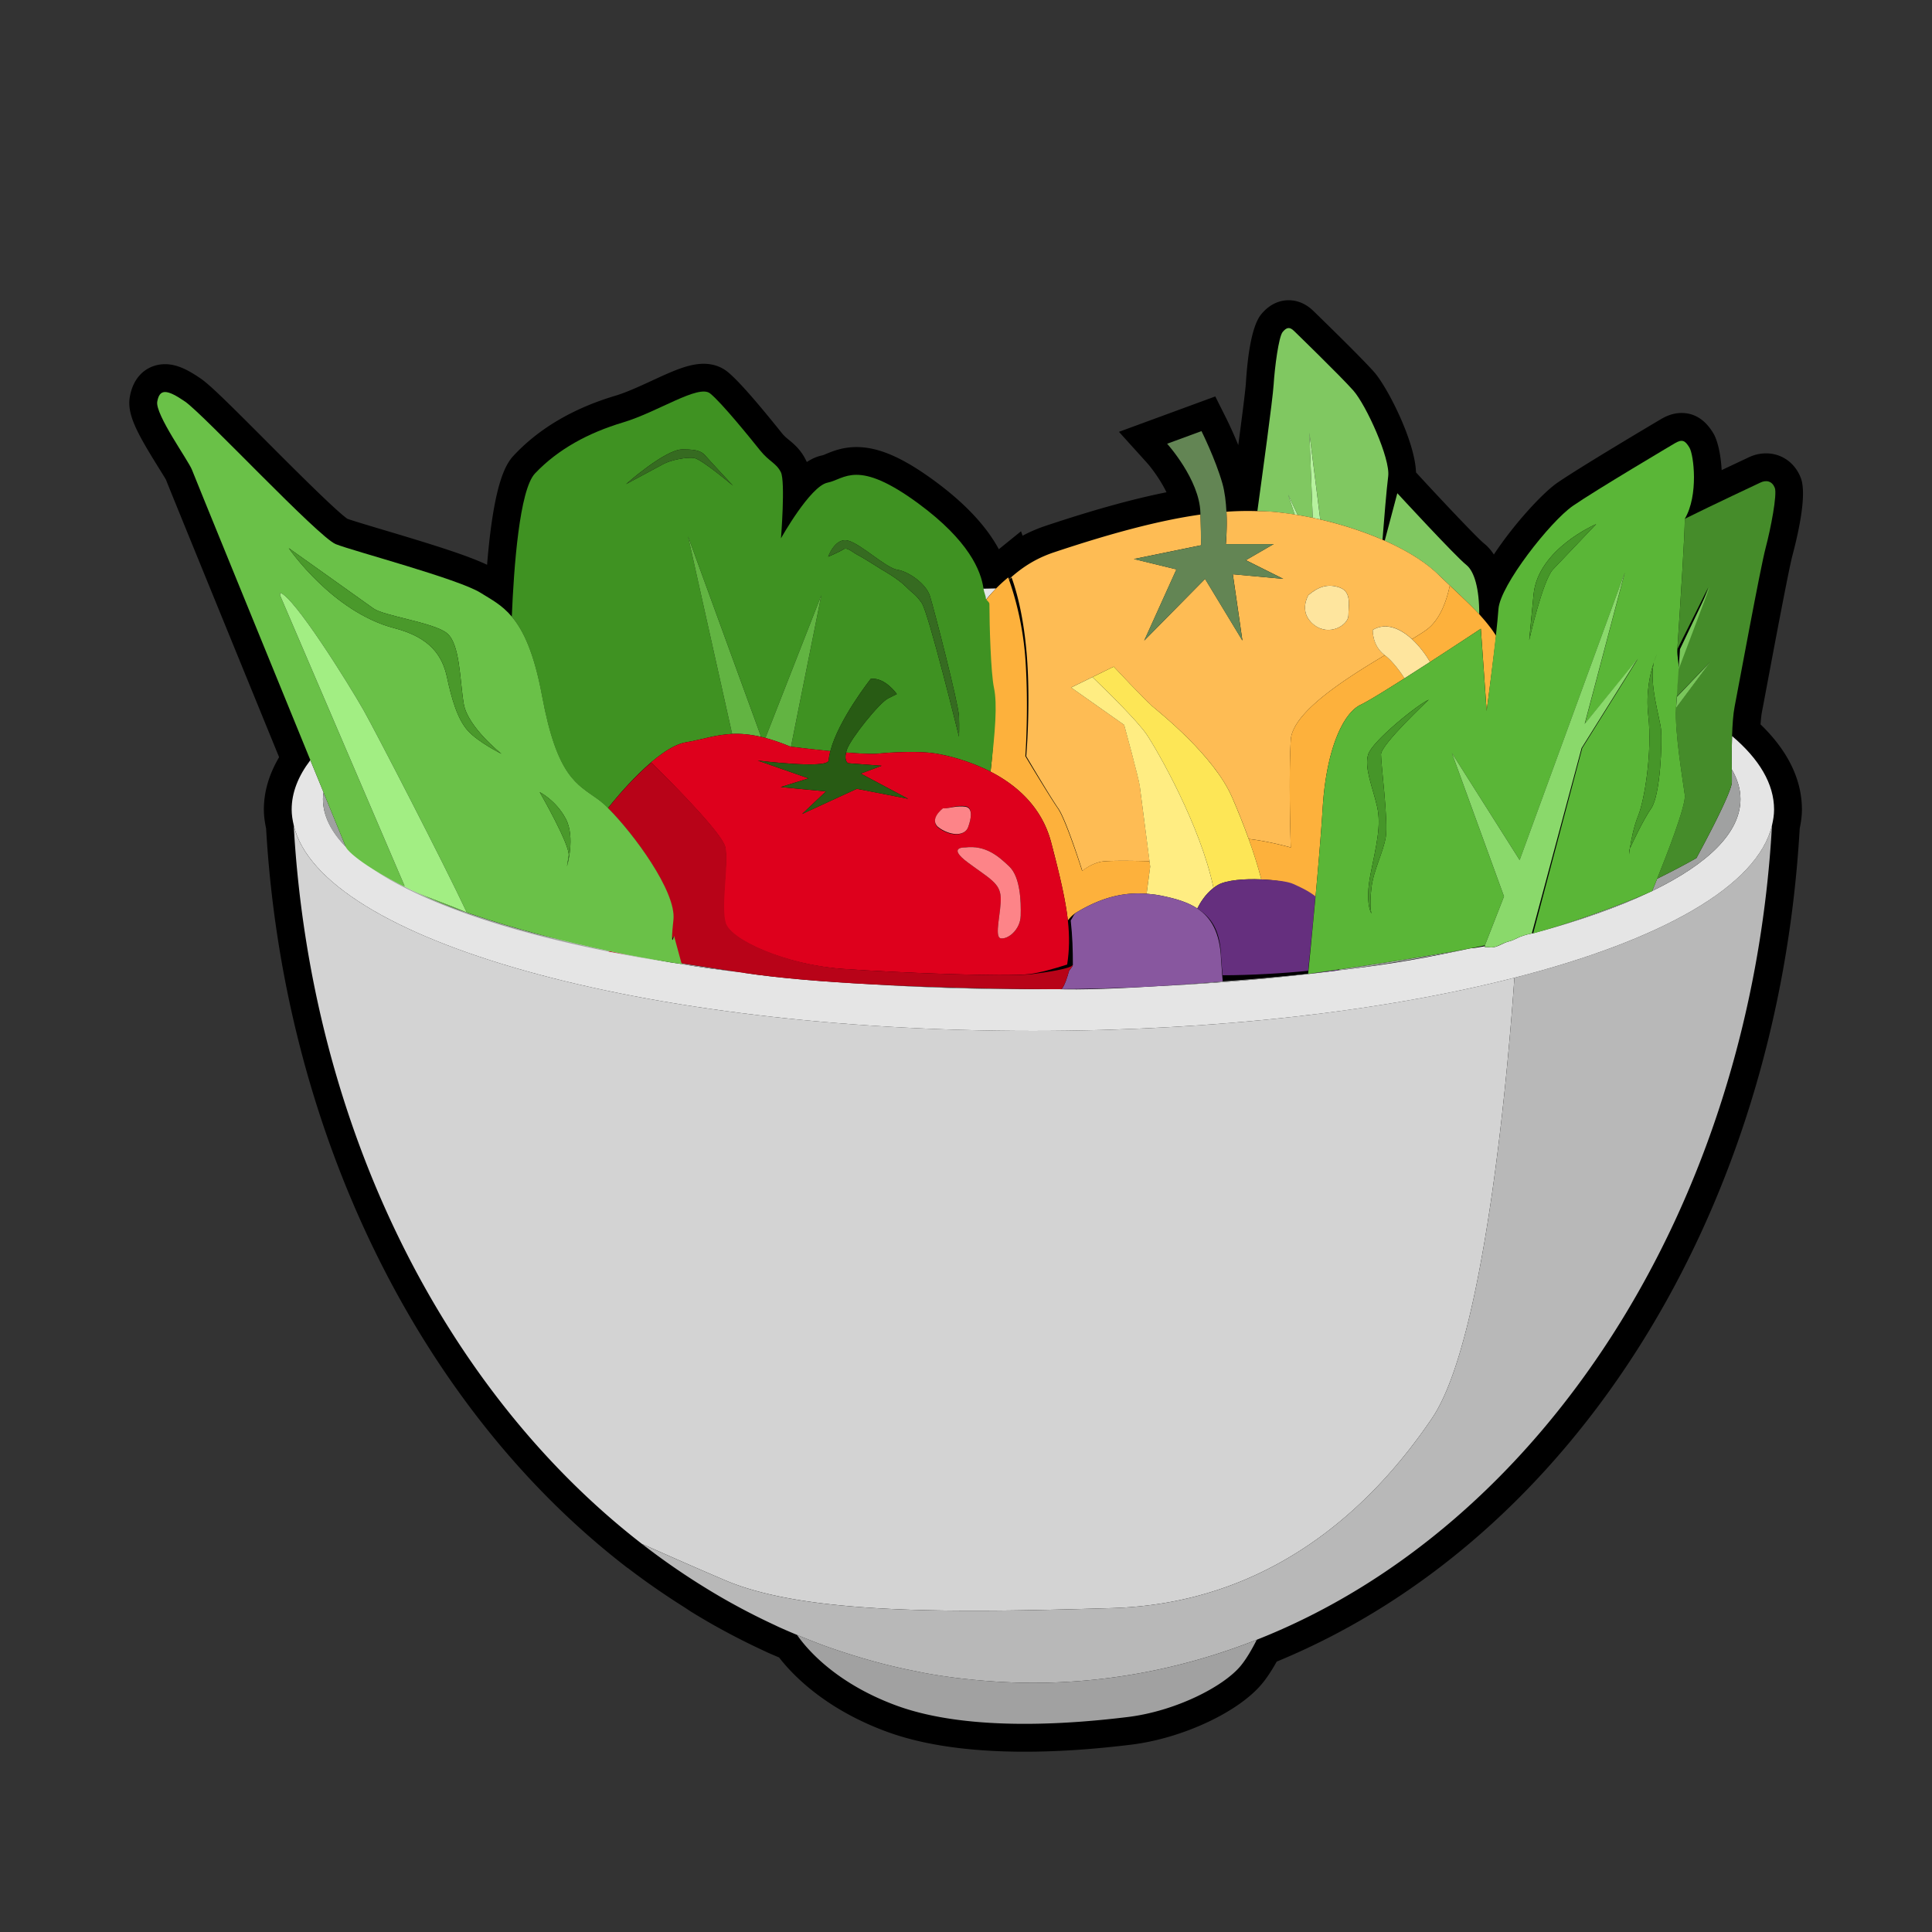 <?xml version="1.0" standalone="no"?><!DOCTYPE svg PUBLIC "-//W3C//DTD SVG 1.1//EN" "http://www.w3.org/Graphics/SVG/1.1/DTD/svg11.dtd"><svg t="1607840014877" class="icon" viewBox="0 0 1024 1024" version="1.1" xmlns="http://www.w3.org/2000/svg" p-id="2809" xmlns:xlink="http://www.w3.org/1999/xlink" width="200" height="200"><rect x="0" y="0" width="1024" height="1024" fill="#333333" stroke="none"/><defs><style type="text/css"></style></defs><path d="M933.12 383.94c0.24-3.25 0.51-5.37 0.74-6.56 0.47-2.41 1.41-7.45 2.63-13.93 3.75-19.99 11.55-61.58 13.56-69.13 3.76-14.22 7.58-32.9 4.38-41.09-3.1-7.98-10.15-12.94-18.39-12.94-3.2 0-6.37 0.75-9.25 2.15-0.5 0.23-6.54 3.07-14.28 6.74-0.45-8.52-2.2-15.87-4.4-19.53-4.28-7.14-9.95-10.76-16.84-10.76-4.83 0-8.62 1.9-11.07 3.35-1.74 1.03-42.63 25.24-54.91 33.74-7.53 5.21-22.69 21.52-33.51 37.92-1.55-2.37-3.33-4.38-5.39-6.01-3.3-2.68-20.7-21.02-34.93-36.48l-0.94-1.02c-0.59-16.86-15.3-45.39-22.17-53.17-7.09-8.03-31.23-31.44-32.25-32.43-4.82-4.68-9.77-5.66-13.07-5.66-3.82 0-9.45 1.29-14.51 7.4-4.2 5.06-6.95 17.32-8.17 36.46-0.25 3.96-2.08 18.23-4.04 32.9-3.16-7.69-6.08-13.59-6.28-13.98l-5.9-11.79-51.06 18.76 14.63 16.19c2.77 3.07 7.42 9.36 10.56 15.84-18.16 3.64-38.95 9.42-64.09 17.8a79.76 79.76 0 0 0-12.17 5.22l-0.85-2.34-11.75 9.51c-6.61-12.22-17.87-24.3-33.88-36.08-16.99-12.5-29.81-18.07-41.57-18.07-7.19 0-12.42 2.14-15.89 3.55-0.8 0.32-1.53 0.7-2.33 0.88-2.63 0.52-5.33 1.69-8.11 3.5-0.19-0.46-0.38-0.83-0.55-1.16-2.72-5.45-6.28-8.38-8.88-10.53-1.5-1.23-2.58-2.13-3.89-3.76-13.89-17.36-23.56-28.27-28.73-32.4-2.4-1.93-6.54-4.22-12.62-4.22-8.05 0-16.57 3.93-27.36 8.92-6.63 3.06-13.48 6.23-19.54 8.04-21.96 6.58-39.83 17.01-53.13 30.98-3.74 3.92-10.94 11.6-14.76 58.6-10.7-5.13-30.59-11.24-54.95-18.5-7.85-2.34-15.96-4.76-19.09-5.88-6.12-4.22-29.15-27.3-43.03-41.22-20.84-20.9-29.82-29.74-34.66-33.07-5.79-3.98-12.09-7.66-18.95-7.66-7.5 0-16.34 4.51-18.65 17.17-1.67 9.17 3.5 18.8 14.87 37.11 1.66 2.68 3.95 6.35 4.26 6.95 0.37 0.99 1.53 4.05 59.97 147.08-5.31 9-8.08 18.3-8.08 27.74 0 3.17 0.43 6.45 1.19 10.07 9.21 159.57 80.23 305.6 190.13 390.79l1.41 1.09 0.22 0.1c9.54 7.31 19.43 14.14 29.49 20.49 1.44 0.91 2.84 1.91 4.29 2.8l0.04 0.03c0.01 0 0.01 0.01 0.02 0.01l1.42 0.87c3.9 2.37 7.83 4.68 11.78 6.88l1.14 0.62c3.69 2.05 7.48 4.06 11.34 6.02 0.04 0.02 0.09 0.05 0.13 0.07 3.78 1.92 7.59 3.78 11.42 5.56 0.01 0.01 0.03 0.01 0.04 0.02l2.55 1.2c2.14 0.98 4.31 1.88 6.46 2.8 7.63 9.82 24.89 27.46 56.94 39.29 19.17 7.08 43.79 10.66 73.18 10.66 17.45 0 35.91-1.22 56.43-3.72 26.97-3.29 56.78-17.14 69.36-32.23 2.58-3.1 5.16-6.99 7.84-11.8 156.94-64.66 265.46-237.18 277.21-441.61 0.75-3.58 1.17-6.84 1.17-9.99-0.01-15.94-7.41-31.09-21.93-45.15z" p-id="2810"></path><path d="M529.97 891.41c-1.72-0.09-3.43-0.22-5.15-0.34-4.33-0.31-8.63-0.71-12.92-1.18-1.64-0.18-3.29-0.34-4.93-0.55-5.46-0.7-10.9-1.52-16.29-2.49-1.75-0.32-3.48-0.71-5.22-1.05-3.75-0.74-7.49-1.54-11.2-2.41-2.35-0.55-4.69-1.13-7.02-1.73-3.2-0.83-6.36-1.72-9.53-2.65a327.69 327.69 0 0 1-10.65-3.3c-3.32-1.09-6.63-2.19-9.91-3.39-3.04-1.11-6.05-2.3-9.05-3.49-1.89-0.75-3.77-1.51-5.65-2.3 4.11 6.01 19.21 25.1 52.51 37.39 39.94 14.74 97.54 9.21 122.72 6.14s50.6-15.97 59.82-27.03c3-3.6 5.97-8.7 8.62-13.93-37.46 14.77-77.3 22.84-118.67 22.84-5.87 0-11.68-0.21-17.48-0.53z" fill="#A1A1A1" p-id="2811"></path><path d="M410.08 861.07zM374.33 841.86a379.59 379.59 0 0 1-34.11-23.58c11.02 8.54 22.4 16.41 34.11 23.58zM387.04 849.31c-3.81-2.13-7.59-4.34-11.33-6.61 3.74 2.28 7.51 4.49 11.33 6.61zM422.3 866.47c-3.26-1.37-6.52-2.75-9.73-4.22 3.22 1.47 6.47 2.86 9.73 4.22zM589.53 852.32c82.32-2.46 136.38-51.6 169.55-100.75 28.69-42.5 40.83-193.3 43.59-233.35-68.67 17.55-157.77 28.17-255.23 28.17-207.62 0-377.51-48.12-391.77-109.04 9.03 160.91 80.51 300.3 184.52 380.91 14.68 6.54 30.21 13.37 44.14 19.31 43.2 18.43 122.88 17.21 205.2 14.75zM467.24 881.65c2.33 0.6 4.67 1.18 7.02 1.73-2.35-0.55-4.69-1.12-7.02-1.73zM447.05 875.71c3.53 1.16 7.08 2.26 10.65 3.3-3.56-1.05-7.12-2.14-10.65-3.3zM506.97 889.33c1.64 0.21 3.29 0.37 4.93 0.55-1.64-0.18-3.3-0.33-4.93-0.55zM524.82 891.07c1.71 0.12 3.43 0.25 5.15 0.34-1.72-0.09-3.43-0.22-5.15-0.34zM485.46 885.79c1.74 0.34 3.47 0.73 5.22 1.05-1.75-0.32-3.48-0.71-5.22-1.05zM428.09 868.83c3 1.19 6.01 2.38 9.05 3.49-3.04-1.11-6.05-2.3-9.05-3.49z" fill="#D3D3D3" p-id="2812"></path><path d="M802.67 518.22c-2.76 40.05-14.9 190.86-43.59 233.35-33.17 49.14-87.23 98.29-169.55 100.75-82.32 2.46-162 3.68-205.18-14.74-13.93-5.94-29.47-12.77-44.14-19.31 0.01 0 0.01 0.01 0.02 0.01a378.17 378.17 0 0 0 34.11 23.58c0.45 0.28 0.91 0.56 1.37 0.84 3.74 2.27 7.52 4.48 11.33 6.61 0.36 0.2 0.72 0.39 1.08 0.59 7.21 4 14.53 7.71 21.96 11.17 0.84 0.38 1.66 0.8 2.49 1.18 3.22 1.47 6.47 2.85 9.73 4.22 0.04 0.02 0.09 0.04 0.14 0.06 1.88 0.79 3.76 1.54 5.65 2.3 3 1.19 6.01 2.38 9.05 3.49 3.28 1.2 6.59 2.3 9.91 3.39 3.53 1.16 7.08 2.25 10.65 3.3 3.17 0.93 6.34 1.82 9.53 2.65 2.33 0.6 4.67 1.18 7.02 1.73 3.71 0.87 7.45 1.67 11.2 2.41 1.74 0.34 3.47 0.73 5.22 1.05 5.39 0.98 10.83 1.8 16.29 2.49 1.63 0.21 3.29 0.36 4.93 0.55 4.29 0.48 8.6 0.88 12.92 1.18 1.71 0.12 3.43 0.25 5.15 0.34 5.8 0.32 11.61 0.53 17.47 0.53 41.37 0 81.21-8.07 118.67-22.84 150.49-59.33 261.69-228.37 273.1-431.75-7.56 32.33-58.92 61.04-136.53 80.87z" fill="#B8B8B8" p-id="2813"></path><path d="M520.79 320.14c2.08-2.81 4.51-5.57 7.15-8.26-2.53 0.04-5.04 0.11-7.57 0.16 0.27 2.04 0.35 3.8 0.35 5.22 0 0.75 0.03 1.76 0.07 2.88zM918.03 390.11c-0.2 6.3-0.17 12.77-0.14 17.7 3 5.13 4.59 10.37 4.59 15.73 0 17.66-17 34.26-46.79 48.69l-0.01 0.04s-0.58 0.26-1.48 0.66c-16.75 7.97-37.7 15.28-61.6 21.71-0.12 0.03-0.7 0.06-0.7 0.1v0.03c-7.37 1.42-8.47 3.36-12.3 4.26-3.12 0.78-5.95 3.15-9.16 3.15h-0.02c-0.57 0-2.81-0.31-3.4-0.17l0.01-0.49c-1.87 0.4-3.71 0.58-5.59 0.94-0.45 0.09-1.55 0.07-2.01 0.16-21.6 4.6-41.24 8.47-70.73 11.72v0.05s-1.23 0.2-4.2 0.53c-28.59 3.57-58.83 6.19-90.77 7.74-18.58 1.16-40.51 2.15-54.98 1.56-4.02 0.04-7.95 0.08-12 0.08-29.44 0-58-0.94-85.49-2.66-24.01-1.26-48.02-3.15-66.68-5.96-0.35-0.05 0.3-0.09-0.04-0.14-11.4-1.37-24.94-2.88-32.32-4.54v0.03s-2.97-0.31-6.46-0.89c-10.94-1.75-21.99-4.74-32.17-6.77-0.3-0.05-0.71-1.19-0.71-1.19h-0.11c-55.53-7.37-99.21-25.11-125.12-42.64-7.34-4.62-12.33-8.11-14.15-10.74 0 0-0.09 0.08-0.14-0.02-7.93-8.15-12.18-16.55-12.18-25.37 0-1.17 0.17-2.25 0.33-3.41-2.15-5.24-4.5-10.95-7.01-17.1-6.41 8.41-9.91 17.17-9.91 26.16 0 2.79 0.45 5.56 1.09 8.3 14.25 60.92 184.14 109.04 391.77 109.04 97.46 0 186.56-10.62 255.22-28.17 77.61-19.84 128.98-48.54 136.54-80.86 0.64-2.74 1.09-5.5 1.09-8.29 0-13.68-7.9-26.78-22.27-38.97z" fill="#E5E5E5" p-id="2814"></path><path d="M899.13 454.81s-8.11 4.7-20.81 10.95c-1.55 3.86-2.59 6.36-2.63 6.46 29.78-14.43 46.79-31.03 46.79-48.69 0-5.35-1.59-10.6-4.59-15.73 0.03 2.9 0.06 5.3 0.04 6.72-0.04 6.1-18.8 40.29-18.8 40.29zM171.51 420.05c-0.15 1.16-0.33 2.31-0.33 3.48 0 8.82 4.25 17.36 12.17 25.51-0.58-1.43-5.12-12.55-11.84-28.99zM323.13 504.47c10.18 2.03 20.78 3.91 31.72 5.66-4.82-0.8-12.55-2.16-22.24-4.08-5.68-0.92-8.48-1.41-9.48-1.58zM709.85 514.32c25.08-3.25 48.55-7.24 70.15-11.84-19.91 3.84-51.13 8.54-70.18 11.31 0.02 0.31 0.03 0.5 0.03 0.53zM648.09 520.13h0zM558.59 524.28c-12.75 0-54.96-0.38-97.29-2.61 27.49 1.72 56.09 2.68 85.52 2.68 4.05 0 8.06-0.06 12.07-0.06-0.09-0.01-0.2-0.01-0.3-0.01zM360.39 510.98c10.76 1.65 21.85 3.17 33.24 4.54a7505.5 7505.5 0 0 1-33.38-5.1l0.14 0.56zM693.34 516.15c-12.84 1.33-30.81 3.06-45.23 3.98 0 0 0 0.1-0.02 0-0.11 0.01-15.29 1.34-34.07 2.51 31.94-1.55 62.47-4.17 91.06-7.74-2.9 0.32-6.93 0.76-11.74 1.25zM247.42 483.66c0.01 0.01 0.01 0.03 0.02 0.04-0.16-0.07-0.32-0.13-0.48-0.2-1.97-0.69-3.95-1.36-5.9-2.07-17.96-6.58-33.1-14.27-43.47-20.8 25.91 17.52 69.53 32.65 125.06 43.74-0.01 0-0.06-0.13-0.15-0.39-21.45-4.52-49.05-11.28-75.08-20.32zM874.2 472.92c-5.9 2.61-30.21 12.97-61.26 21.71 23.91-6.43 44.51-13.74 61.26-21.71z" fill="#A0A1A1" p-id="2815"></path><path d="M686.2 272.7l-3.49-10.58 5.12 10.85c2.63 0.44 5.28 0.94 7.95 1.5l-1.79-45.12 5.77 45.99c11.32 2.61 22.68 6.26 32.99 10.73 0.76-9.78 2.17-27.04 3.02-33.61 1.22-9.4-11.69-37.79-18.49-45.48-6.79-7.69-31.46-31.61-31.46-31.61-2.28-2.21-3.89-1.94-5.98 0.58-2.1 2.52-4.2 18.55-4.79 27.95-0.5 7.95-6.14 48.82-8.62 67.01 2.43 0.07 4.9 0.08 7.27 0.27 4.03 0.33 8.23 0.85 12.5 1.52zM768.57 310.46c2.03 1.91 3.98 3.75 5.87 5.54 0.6 0.57 1.17 1.13 1.74 1.68 1.28 1.23 2.55 2.46 3.75 3.66 0.68 0.68 1.34 1.37 2 2.06 0.69 0.72 1.42 1.44 2.09 2.16 0.06-13.43-2.56-22.73-6.82-26.13-5.9-4.69-36.59-38.02-36.59-38.02l-6.68 25.17c11.33 5.03 21.27 11.05 28.23 17.78 2.19 2.13 4.33 4.15 6.41 6.1z" fill="#80C861" p-id="2816"></path><path d="M686.2 272.7c0.54 0.09 1.09 0.19 1.63 0.28l-5.12-10.85 3.49 10.57zM695.77 274.47c1.32 0.28 2.65 0.57 3.98 0.88l-5.77-45.99 1.79 45.11z" fill="#B7F29F" p-id="2817"></path><path d="M889.05 344.07l16.39-32.81-16.05 43.42c-0.39 5.9-0.55 10.9-0.8 14.71l17.85-18.61-18.11 24.36c-0.84 12.86 3.74 39.22 4.65 46.23 0.7 5.37-9.65 31.92-14.66 44.38 12.7-6.25 20.8-10.95 20.8-10.95s18.76-34.19 18.81-40.29c0.01-1.42-0.01-3.82-0.04-6.72-0.04-4.93-0.06-11.4 0.14-17.7 0.19-5.88 0.58-11.56 1.35-15.53 2.08-10.73 13.65-73.65 16.41-84.03 2.75-10.38 6.25-28.49 4.89-31.97-1.35-3.48-4.39-4.36-7.65-2.78 0 0-25.3 11.86-40.04 19.18v0.05c0 8.11-2.18 42.48-3.94 69.06z" fill="#458C2A" p-id="2818"></path><path d="M890.43 344.07c-0.24 3.71-0.48 7.29-0.7 10.61l16.39-43.42-15.69 32.81zM906.53 350.79l-17.77 18.61c-0.15 2.27-0.29 4.23-0.37 5.46-0.01 0.09-0.01 0.21-0.01 0.3l18.15-24.37z" fill="#79C65B" p-id="2819"></path><path d="M784.9 326.58zM789.36 331.9c0.58 0.74 1.14 1.49 1.68 2.25-0.54-0.76-1.11-1.51-1.68-2.25zM524.41 320.31c0-4.95 6.28-9.84 11.75-14.26 4.16 11.44 7.01 26.5 8.21 43.15 1.84 25.8-0.45 51.6-0.45 51.6s12.67 21.5 16.97 27.64c4.3 6.14 12.79 33.17 12.79 33.17s4.25-3.69 9.78-4.85c3.41-0.72 16.39-0.55 25.85-0.31-1.17-8.95-4.78-36.48-5.17-39.76-0.46-3.92-8.3-32.5-8.3-32.5l-28.11-19.8 11.31-5.54 11.27-5.52s16.13 17.26 20.27 20.84c4.15 3.58 32.71 26.16 42.39 48.27 2.97 6.77 6.03 14.37 8.86 22.22 10.73 1.19 22.32 4.51 22.32 4.51s-1.22-36.1 0-57.04c0.85-14.48 28.42-32.11 49.83-44.86-6.82-5.08-6.37-13.42-6.37-13.42 6.9-4.06 14.4-0.94 20.76 4.89 3.17-1.91 5.83-3.58 7.65-4.91 7.16-5.21 10.68-15.23 12.42-23.51 0.04 0.04 0.09 0.08 0.14 0.13-2.07-1.95-4.21-3.97-6.41-6.1-6.96-6.73-16.9-12.75-28.23-17.78-0.39-0.17-0.79-0.33-1.18-0.5-10.31-4.47-21.68-8.12-32.99-10.73a197.452 197.452 0 0 0-11.93-2.38c-0.54-0.09-1.09-0.19-1.63-0.28-4.27-0.67-8.47-1.18-12.5-1.51-2.37-0.19-4.84-0.2-7.27-0.27-5.3-0.14-10.71-0.09-16.38 0.33 0.44 9.14-0.32 17.14-0.32 17.14h25.34l-14.74 8.53 19.81 9.9-26.72-2.45 5.08 35.15-19.8-32.68-32.24 32.69 17.07-37.73-22.53-5.49 35.56-7.29s0.16 0.05-0.26-16.28c-22.29 3.16-47.61 10-77.47 19.95-13.28 4.42-21.44 11.42-29.06 19.19-2.64 2.69-5.34 5.45-5.34 8.26-0.03 0.07-0.03 0.13-0.03 0.19z m171.85 10.7c-8.29-6.67-2.76-15.6-2.76-15.6 5.07-4.3 10.14-6.3 16.59-3.99s4.61 9.68 4.61 14.74c-0.01 5.07-10.15 11.52-18.44 4.85zM779.93 321.35c0.68 0.69 1.34 1.37 2 2.06-0.67-0.69-1.32-1.38-2-2.06zM774.43 316c0.6 0.57 1.16 1.12 1.74 1.68-0.57-0.55-1.14-1.11-1.74-1.68z" fill="#FEBC54" p-id="2820"></path><path d="M557.12 446.42c4.77 18.12 7.67 30.8 8.87 41.44 1.33-1.76 2.89-3.25 4.72-4.35 11.98-7.15 23.65-10.83 37.02-9.81l1.92-14.38s-0.14-1.11-0.37-2.86c-9.46-0.24-22.47-0.4-25.88 0.31-5.53 1.16-9.83 4.85-9.83 4.85s-8.6-27.03-12.9-33.17c-4.3-6.14-17.2-27.64-17.2-27.64s1.84-25.8 0-51.6c-1.19-16.65-4.95-31.72-9.11-43.15-5.46 4.42-9.88 9.31-13.56 14.26 0.42 10.86 2.56 36.5 4.23 44.25 1.84 8.6 2.45 23.34 0 44.23-0.01 0.06-0.01 0.14-0.01 0.21 13.43 6.92 27.1 18.42 32.1 37.41zM685.66 468.99c3.21 1.5 7.54 3.77 11.55 6.9 1.49-16.33 3.02-34.36 3.82-47.44 1.84-30.41 10.45-50.37 20.27-54.98 3.53-1.66 12.77-7.34 23.12-13.93-3.78-5.89-7.7-10.22-10.38-12.18-0.03-0.02-0.05-0.05-0.08-0.07-21.41 12.75-48.98 30.38-49.83 44.86-1.22 20.94 0 57.04 0 57.04s-11.58-3.32-22.32-4.51c2.55 7.05 4.87 14.28 6.72 21.42 7.13 0.31 13.84 1.35 17.13 2.89zM779.93 321.35c-1.2-1.2-2.47-2.43-3.75-3.66-0.58-0.56-1.14-1.11-1.74-1.68-1.89-1.79-3.84-3.63-5.87-5.54-0.05-0.04-0.09-0.08-0.14-0.13-1.74 8.29-5.26 18.31-12.42 23.51-1.82 1.32-4.49 2.99-7.65 4.91 3.71 3.41 7.03 7.72 9.61 12.1 14.19-9.19 26.92-17.62 26.92-17.62l3.07 43.61s3.05-22.89 5-39.82a59.59 59.59 0 0 0-1.9-2.88c-0.54-0.76-1.11-1.5-1.68-2.25a91.16 91.16 0 0 0-2.53-3.13c-0.63-0.73-1.26-1.46-1.92-2.19-0.3-0.34-0.58-0.68-0.89-1.02-0.67-0.71-1.4-1.44-2.09-2.16-0.69-0.68-1.34-1.36-2.02-2.05z" fill="#FDB13C" p-id="2821"></path><path d="M636.54 289.02l-35.56 7.29 22.53 5.49-17.07 37.73 32.24-32.69 19.8 32.68-5.08-35.15 26.72 2.45-19.81-9.9 14.74-8.53h-25.34s0.76-8 0.32-17.14c-0.24-5.08-0.84-10.5-2.16-15.11-3.69-12.9-11.06-27.64-11.06-27.64l-18.2 6.69s17.16 19 17.62 36.51c0.01 0.4 0.01 0.67 0.03 1.05 0.44 16.32 0.28 16.27 0.28 16.27z" fill="#638554" p-id="2822"></path><path d="M714.69 326.17c0-5.07 1.84-12.44-4.61-14.74s-11.52-0.31-16.59 3.99c0 0-5.53 8.92 2.76 15.6 8.3 6.66 18.44 0.21 18.44-4.85zM744.42 359.54c4.43-2.82 9.04-5.78 13.54-8.69-2.58-4.38-5.9-8.69-9.61-12.1-6.36-5.82-13.87-8.94-20.76-4.89 0 0-0.45 8.35 6.37 13.42 0.03 0.02 0.05 0.05 0.08 0.07 2.68 1.97 6.6 6.3 10.38 12.19z" fill="#FEE59E" p-id="2823"></path><path d="M607.8 389.35c5.52 8.23 28.57 48.24 35.38 81.28 0.76-0.59 1.55-1.16 2.4-1.64 4.59-2.55 14.11-3.29 22.96-2.9-1.86-7.13-4.18-14.36-6.72-21.42-2.84-7.85-5.9-15.45-8.86-22.22-9.68-22.12-38.24-44.69-42.39-48.27-4.15-3.58-20.27-20.84-20.27-20.84l-11.27 5.52c8.57 8.26 24.16 23.63 28.77 30.49z" fill="#FDE656" p-id="2824"></path><path d="M607.73 473.69c2.57 0.19 5.19 0.5 7.9 1.06 7.11 1.46 13.67 3.27 18.96 6.75 1.46-2.92 4.28-7.57 8.58-10.87-6.81-33.04-29.85-73.05-35.38-81.28-4.61-6.86-20.2-22.23-28.77-30.48l-11.31 5.54 28.1 19.8s7.83 28.58 8.29 32.5c0.39 3.28 3.99 30.81 5.15 39.76 0.23 1.75 0.37 2.86 0.37 2.86l-1.89 14.36z" fill="#FFED82" p-id="2825"></path><path d="M693.34 516.15c4.81-0.5 8.26-0.93 11.16-1.25 2.97-0.32 4.2-0.53 4.2-0.53v-0.05c0-0.04 0.56-0.22 0.55-0.53-9.84 1.44-15.9 2.36-15.91 2.36zM668.54 466.09c-8.85-0.4-18.37 0.35-22.96 2.9-0.86 0.48-1.64 1.05-2.4 1.64-4.31 3.3-7.12 7.95-8.58 10.87 7.22 4.75 12.07 11.01 12.6 25.5 0.67 9.51 0.85 9.91 0.9 9.91h0.02c14.42 0 32.39-1.04 45.23-2.37 0 0 1.89-17.82 3.87-39.46-4.01-3.13-8.34-4.99-11.55-6.49-3.3-1.54-10.01-2.18-17.13-2.5z" fill="#652F7E" p-id="2826"></path><path d="M648.09 520.13c-0.05-0.26-0.23-2.01-0.9-11.52-0.53-14.49-5.38-22.37-12.6-27.11-5.29-3.48-11.85-5.29-18.96-6.75-2.71-0.56-5.33-0.86-7.9-1.06-13.37-1.02-25.04 2.66-37.02 9.81-1.84 1.1-1.89 2.59-3.21 4.35 0.95 8.52 1.14 15.74 1.14 23.37v0.06c0 1.25-1.92 2.54-2.17 3.82-2.3 8.29-3.93 9.17-3.93 9.17h-3.94 0.3c14.47 0 36.54-0.44 55.12-1.6 18.78-1.15 33.96-2.53 34.07-2.54zM648.11 516.91h-0.02 0.02z" fill="#88579F" p-id="2827"></path><path d="M287.29 368.86c7.98 43 18.43 46.69 29.49 54.67 1.49 1.08 3.36 2.75 5.44 4.82 0.05-0.06 0.17-0.21 0.37-0.47 0.04-0.05 0.05-0.06 0.09-0.12 3.52-4.45 25.7-31.8 40.93-34.34 8.71-1.45 15.66-4.02 24.43-4.43l-23.35-104.68 38.74 106.25c0.73 0.17 1.49 0.36 2.26 0.57l29.65-75.69-16.1 80.33c8.34 1.04 15.19 1.8 20.86 2.35 4.26-16.59 21.42-38.32 21.42-38.32 7.6-0.92 13.82 8.06 13.82 8.06l-4.61 2.3c-4.61 2.3-19.81 21.19-21.88 27.18-0.19 0.56-0.31 1.04-0.42 1.52 12.41 0.99 16.09 0.66 16.09 0.66s19.81-2.2 32.25 0c5.69 1.01 16.89 3.62 28.24 9.47 0.01-0.06 0.01-0.14 0.01-0.21 2.45-20.89 3.65-35.63 1.81-44.23-1.66-7.75-2.42-33.39-2.42-44.25v-0.18c0-1.12-1.88-2.12-1.88-2.88 0-1.42-0.97-3.18-1.25-5.22-1.3-9.49-7.73-25.44-34.51-45.15-32.56-23.96-38.93-12.9-48.15-11.06-9.21 1.84-24.68 29.49-24.68 29.49s2.4-30.1-0.06-35.02-6.17-5.53-11.09-11.67-20.29-25.19-26.43-30.1c-6.14-4.91-27.65 9.83-46.08 15.36-18.43 5.53-34.41 14.13-46.69 27.03-8.28 8.68-11.25 49.88-12.32 75.92 6.12 7.27 11.77 19.15 16.02 42.04z m162.25-82.32c6.91 1.84 20.04 14.51 26.03 15.43 5.99 0.92 15.2 7.37 17.28 13.82 2.07 6.45 15.2 57.36 15.43 63.81 0.23 6.45 0 10.83 0 10.83s-16.13-65.88-19.81-70.95c-3.69-5.07-3.92-4.15-8.29-8.52-4.38-4.38-12.67-8.98-12.67-8.98s-10.14-6.45-12.9-7.83-5.53-4.38-7.6-2.99c-2.07 1.38-8.06 3.92-8.06 3.92s3.68-10.38 10.59-8.54z m-87.77-48.37c9.21 0 10.48 1.5 12.9 4.26s13.82 14.97 13.82 14.97-16.47-13.94-20.5-14.63c-4.03-0.69-12.67 1.15-16.24 3.11-3.57 1.96-19.93 10.71-19.93 10.71s20.73-18.42 29.95-18.42z" fill="#3F9222" p-id="2828"></path><path d="M419.23 395.78l16.1-80.33-29.65 75.69c3.95 1.06 8.29 2.53 13.22 4.59 0.11 0.02 0.22 0.03 0.33 0.05zM403.42 390.57l-38.74-106.25L388.04 389c4.48-0.2 9.45 0.18 15.38 1.57z" fill="#62B442" p-id="2829"></path><path d="M367.99 242.77c4.03 0.69 20.5 14.63 20.5 14.63s-11.4-12.21-13.82-14.97-3.69-4.26-12.9-4.26-29.95 18.43-29.95 18.43 16.36-8.75 19.93-10.71c3.57-1.97 12.21-3.81 16.24-3.12zM454.61 294.14c2.76 1.38 12.9 7.83 12.9 7.83s8.29 4.61 12.67 8.98c4.38 4.38 4.61 3.46 8.29 8.52 3.69 5.07 19.81 70.95 19.81 70.95s0.23-4.38 0-10.83-13.36-57.36-15.43-63.81c-2.07-6.45-11.29-12.9-17.28-13.82-5.99-0.92-19.12-13.59-26.03-15.43-6.91-1.84-10.6 8.52-10.6 8.52s5.99-2.53 8.06-3.92c2.08-1.36 4.84 1.63 7.61 3.01z" fill="#366B21" p-id="2830"></path><path d="M565.61 511.29c-0.2 1.25-0.42 2.5-0.66 3.78 0.25-1.28 0.47-2.54 0.66-3.78zM322.22 428.35l0.37-0.47c-0.21 0.27-0.32 0.41-0.37 0.47zM345.11 404.09c12.66 12.49 37.86 38.05 39.23 44.93 1.84 9.21-2.76 31.33 0 40.24 2.76 8.91 31.64 22.11 62.05 24.26s86.92 4.3 99.21 2.76c5.64-0.7 13.33-2.89 20.02-5.06 1.18-7.63 1.32-14.86 0.37-23.37-1.19-10.64-4.1-23.32-8.87-41.44-5-18.99-18.67-30.49-32.11-37.42-11.35-5.85-22.55-8.47-28.24-9.47-12.44-2.2-32.25 0-32.25 0s-3.68 0.33-16.09-0.66c-1.12 4.65 1.12 5.67 1.12 5.67l17.74 1.33-11.06 4.15 25.11 13.36-27.18-5.3-29.03 13.36 12.67-11.98-23.96-2.3 14.74-4.61-26.95-9.44s36.86 4.61 37.55 0c0.13-1.58 0.48-3.26 0.92-4.99-5.67-0.55-12.52-1.31-20.86-2.35-0.11-0.01-0.22-0.03-0.33-0.04-4.92-2.06-9.26-3.53-13.22-4.59-0.77-0.21-1.53-0.4-2.26-0.57-5.93-1.39-10.91-1.77-15.38-1.57-8.76 0.4-15.72 2.98-24.43 4.43-15.23 2.54-37.41 29.89-40.93 34.34 2.29-2.88 11.85-14.65 22.42-23.67z m185.29 93.24c-3.69-0.69 0.46-14.51 0-21.89-0.46-7.37-5.76-9.68-17.28-18.2-11.52-8.52-1.61-8.06-1.61-8.06 10.83-1.38 17.74 4.61 23.5 10.14 5.76 5.53 6.22 18.43 5.99 26.03-0.24 7.6-6.92 12.67-10.6 11.98z m-30.64-68.88h0.92c2.12 0 6.91-1.84 11.06-1.15 4.15 0.69 2.99 6.8 1.38 11.17-1.61 4.38-8.29 5.24-14.97 0.86-6.69-4.37 1.61-10.88 1.61-10.88z" fill="#DE001C" p-id="2831"></path><path d="M401.62 403.11l26.95 9.44-14.74 4.61 23.96 2.3-12.67 11.98 29.03-13.36 27.18 5.3-25.11-13.36 11.06-4.15-17.74-1.33s-2.23-1.03-1.12-5.67c0.12-0.48 0.23-0.96 0.42-1.52 2.07-5.99 17.28-24.88 21.88-27.18s4.61-2.3 4.61-2.3-6.22-8.98-13.82-8.06c0 0-17.16 21.73-21.42 38.32-0.45 1.72-0.79 3.41-0.92 4.99-0.69 4.59-37.55-0.01-37.55-0.01z" fill="#285B14" p-id="2832"></path><path d="M498.14 439.04c6.68 4.38 13.36 3.8 14.97-0.58 1.61-4.38 2.76-10.19-1.38-10.88-4.15-0.69-8.93 0.86-11.06 0.86h-0.92c0.01 0.01-8.29 6.23-1.61 10.6zM540.99 485.35c0.23-7.6-0.23-20.5-5.99-26.03-5.76-5.53-12.67-11.52-23.5-10.14 0 0-9.91-0.46 1.61 8.06 11.52 8.52 16.82 10.83 17.28 18.2 0.46 7.37-3.69 21.19 0 21.89 3.69 0.69 10.37-4.38 10.6-11.98z" fill="#FD8488" p-id="2833"></path><path d="M322.5 503.99c0.09 0.26 0.14 0.38 0.15 0.39v0.01s0.18 0.03 0.48 0.09c0.99 0.17 3.79 0.66 9.47 1.58-3.18-0.64-6.53-1.32-10.1-2.07zM562.53 524.28s1.63-0.88 3.93-9.17c0.24-1.28 2.17-2.57 2.17-3.82v-0.06c0 2.17-15.89 4.36-21.52 5.06-12.3 1.53-69.56-0.61-99.96-2.76s-59.66-15.36-62.43-24.26c-2.76-8.91 1.66-31.02-0.19-40.24-1.37-6.89-26.66-32.44-39.33-44.93-10.57 9.01-20.18 20.79-22.47 23.68-0.04 0.05-0.08 0.07-0.12 0.12l-0.37 0.47c13.33 13.26 36.07 44.19 34.48 59.07-1.84 17.2 0.07 8.6 0.07 8.6l3.46 14.4c9.01 1.39 19.99 3.07 33.38 5.1 0.34 0.05 0.63 0.09 0.96 0.14 18.67 2.81 42.7 4.74 66.71 6 42.33 2.23 84.54 2.61 97.29 2.61 2.51-0.01 3.94-0.01 3.94-0.01z" fill="#B80318" p-id="2834"></path><path d="M183.35 449.04l0.12 0.3c1.81 2.64 6.78 6.68 14.12 11.3 10.37 6.53 25.51 14.22 43.47 20.8 1.95 0.71 3.93 1.39 5.9 2.07-11.59-5.04-24.38-8.99-32.37-13.55l-66.14-154.39v-1.38c7.37 1.84 36.4 48.38 44.23 62.2 6.35 11.2 42.34 80.82 54.74 107.28 26.02 9.04 53.63 15.79 75.08 20.32 3.57 0.76 6.92 1.44 10.11 2.07 9.69 1.92 18.35 3.28 23.16 4.08 3.5 0.58 6.46 0.89 6.46 0.89V511l-1.06-0.56-3.92-14.4s-2.15 8.6-0.31-8.6c1.59-14.88-21.27-45.81-34.6-59.07-2.08-2.07-4.01-3.74-5.5-4.82-11.06-7.99-21.53-11.67-29.52-54.67-4.25-22.89-9.91-34.77-16.02-42.02-5.36-6.38-11.09-9.2-16.56-12.65-11.68-7.37-67.57-22.12-76.78-25.8-9.21-3.69-70.04-68.8-79.87-75.56-9.83-6.76-13.51-6.76-14.74 0-1.23 6.76 16.59 31.33 18.43 36.24 1.26 3.36 39 95.75 62.74 153.85 2.51 6.16 4.86 11.9 7 17.13 6.71 16.42 11.25 27.54 11.83 28.97z m116.53-15.06c5.22 9.83 0.62 25.19 0.62 25.19l0.92-5.53c0.92-5.53-15.36-33.79-15.36-33.79s8.6 4.3 13.82 14.13z m-101.97-111.5c5.53 3.99 31.33 7.37 38.7 12.9s7.06 25.49 9.21 37.78c2.15 12.28 19.96 26.36 19.96 26.36s-12.28-6.09-17.81-12.23c-5.53-6.14-8.6-16.9-11.06-28.33s-8.91-21.12-27.95-26.03c-32.86-8.6-55.9-42.39-55.9-42.39s39.32 27.95 44.85 31.94z" fill="#6AC148" p-id="2835"></path><path d="M247.42 483.66c-12.4-26.46-48.39-96.08-54.74-107.28-7.83-13.82-36.86-60.36-44.23-62.2v1.38l66.14 154.39c8 4.56 20.78 8.51 32.37 13.55 0.16 0.07 0.32 0.13 0.48 0.2 0-0.01-0.01-0.02-0.02-0.04z" fill="#A2EE83" p-id="2836"></path><path d="M208.96 332.93c19.04 4.91 25.5 14.59 27.95 26.03s5.53 22.19 11.06 28.33c5.53 6.14 17.81 12.23 17.81 12.23s-17.81-14.08-19.96-26.36c-2.15-12.28-1.84-32.25-9.21-37.78s-33.17-8.91-38.7-12.9c-5.53-3.99-44.84-31.94-44.84-31.94s23.03 33.79 55.89 42.39zM301.42 453.64l-0.92 5.53s4.6-15.36-0.62-25.19c-5.22-9.83-13.82-14.13-13.82-14.13s16.28 28.26 15.36 33.79z" fill="#4A992B" p-id="2837"></path><path d="M799.95 498.1c-3.35 0.79-6.49 1.48-9.5 2.23 3.2-0.71 6.37-1.46 9.5-2.23zM787.94 376.85l-3.07-43.61s-12.73 8.43-26.92 17.62c-4.5 2.91-9.11 5.87-13.54 8.69-10.35 6.58-19.59 12.27-23.12 13.93-9.83 4.61-18.43 24.57-20.27 54.98-0.79 13.08-2.33 31.11-3.82 47.44-1.97 21.64-3.87 40.26-3.87 40.26s6.64-0.93 16.49-2.35c19.05-2.77 50.26-7.47 70.18-11.31 0.46-0.09 0.98-0.18 1.43-0.27 1.88-0.37 3.73-0.78 5.59-1.17l10.14-25.91-27.64-76.02 35.94 56.74L861.2 303.4l-21.19 80.26 28.1-34.5-29.49 47.33-26.03 98.25c0.11-0.03 0.23-0.06 0.35-0.1 31.05-8.74 55.35-19.11 61.26-21.71 0.9-0.4 1.48-0.66 1.48-0.66l0.01-0.04c0.04-0.1 1.09-2.61 2.63-6.46 5.02-12.46 15.37-39.01 14.67-44.38-0.91-7.01-5.46-33.37-4.63-46.23 0.01-0.09 0.01-0.21 0.01-0.3 0.09-1.23 0.22-3.19 0.37-5.46 0.25-3.81 0.58-8.82 0.97-14.71 0.22-3.32-0.93-6.89-0.68-10.61 1.76-26.58 3.95-60.95 3.95-69.05v-0.05c7.37-12.44 4.77-33.9 2.46-37.73-2.3-3.84-3.85-4.61-7.76-2.3 0 0-42.04 24.88-54.02 33.17s-38.53 42.08-39.45 54.67c-0.24 3.24-0.69 8.39-1.37 14.24-1.93 16.93-4.9 39.82-4.9 39.82z m-58.05 50.68c-2.3-10.14-6.94-20.55-4.74-27.67 2.2-7.12 26.85-26.93 32.15-29 0 0-25.34 23.68-25.34 29s3.92 35.5 2.53 43.79c-1.38 8.29-6.45 17.28-7.6 26.95-1.15 9.68 0 13.59 0 13.59s-3.56-5.3-0.51-20.73 5.82-25.8 3.51-35.93z m133.61 25.31v-2.27l0.38-0.84c0.6-4.11 1.98-11.48 4.38-17.36 3.38-8.29 7.52-33.86 5.38-52.9-1.43-12.67 1.07-22.84 2.91-28.31 0.02-0.12 0.08-0.21 0.11-0.33 0.87-2.54 1.59-4.07 1.59-4.07-0.72 1.19-1.22 2.58-1.59 4.07-0.04 0.11-0.07 0.21-0.11 0.33-2.61 11.3 3.31 29.63 3.85 35.53 0.62 6.76-0.31 34.71-5.23 41.77-4.24 6.09-9.83 18.08-11.29 21.28-0.25 1.67-0.38 2.86-0.38 3.1z m-50.68-137.73c2.3-24.19 33.17-37.32 33.17-37.32s-17.28 18.2-22.81 23.96c-5.53 5.76-12.67 37.55-12.67 37.55s0.01 0 2.31-24.19z" fill="#5AB637" p-id="2838"></path><path d="M838.28 396.48l29.66-47.33-28.02 34.5 21.24-80.26-55.72 152.46-35.92-56.74 27.64 76.02-10.13 25.91-0.01 0.95c0.6-0.14 2.84 0.17 3.4 0.17h0.02c3.02 0 5.81-2.36 9.16-3.15 3.83-0.9 4.92-2.84 12.3-4.26v-0.03l26.38-98.24z" fill="#8AD96B" p-id="2839"></path><path d="M846 277.79s-30.87 13.13-33.17 37.32l-2.3 24.19s7.14-31.79 12.67-37.55c5.52-5.76 22.8-23.96 22.8-23.96zM876.55 351.15c0.04-0.12 0.07-0.22 0.11-0.33-0.03 0.12-0.09 0.21-0.11 0.33zM876.66 350.82c0.37-1.49 0.87-2.89 1.59-4.07 0-0.01-0.72 1.53-1.59 4.07zM880.4 386.68c-0.54-5.9-6.46-24.24-3.85-35.53-1.84 5.47-4.33 15.65-2.91 28.31 2.15 19.04-2 44.61-5.38 52.9-2.4 5.88-3.77 13.25-4.38 17.36 1.46-3.19 7.05-15.19 11.29-21.28 4.92-7.05 5.85-35.01 5.23-41.76zM863.5 452.84c0-0.23 0.13-1.43 0.38-3.11l-0.38 0.84v2.27zM726.39 463.46c-3.05 15.43 0.51 20.73 0.51 20.73s-1.15-3.92 0-13.59c1.15-9.68 6.22-18.66 7.6-26.95s-2.53-38.47-2.53-43.79 25.34-29 25.34-29c-5.3 2.07-29.95 21.88-32.15 29-2.2 7.12 2.43 17.53 4.74 27.67 2.3 10.13-0.47 20.5-3.51 35.93z" fill="#469629" p-id="2840"></path></svg>
